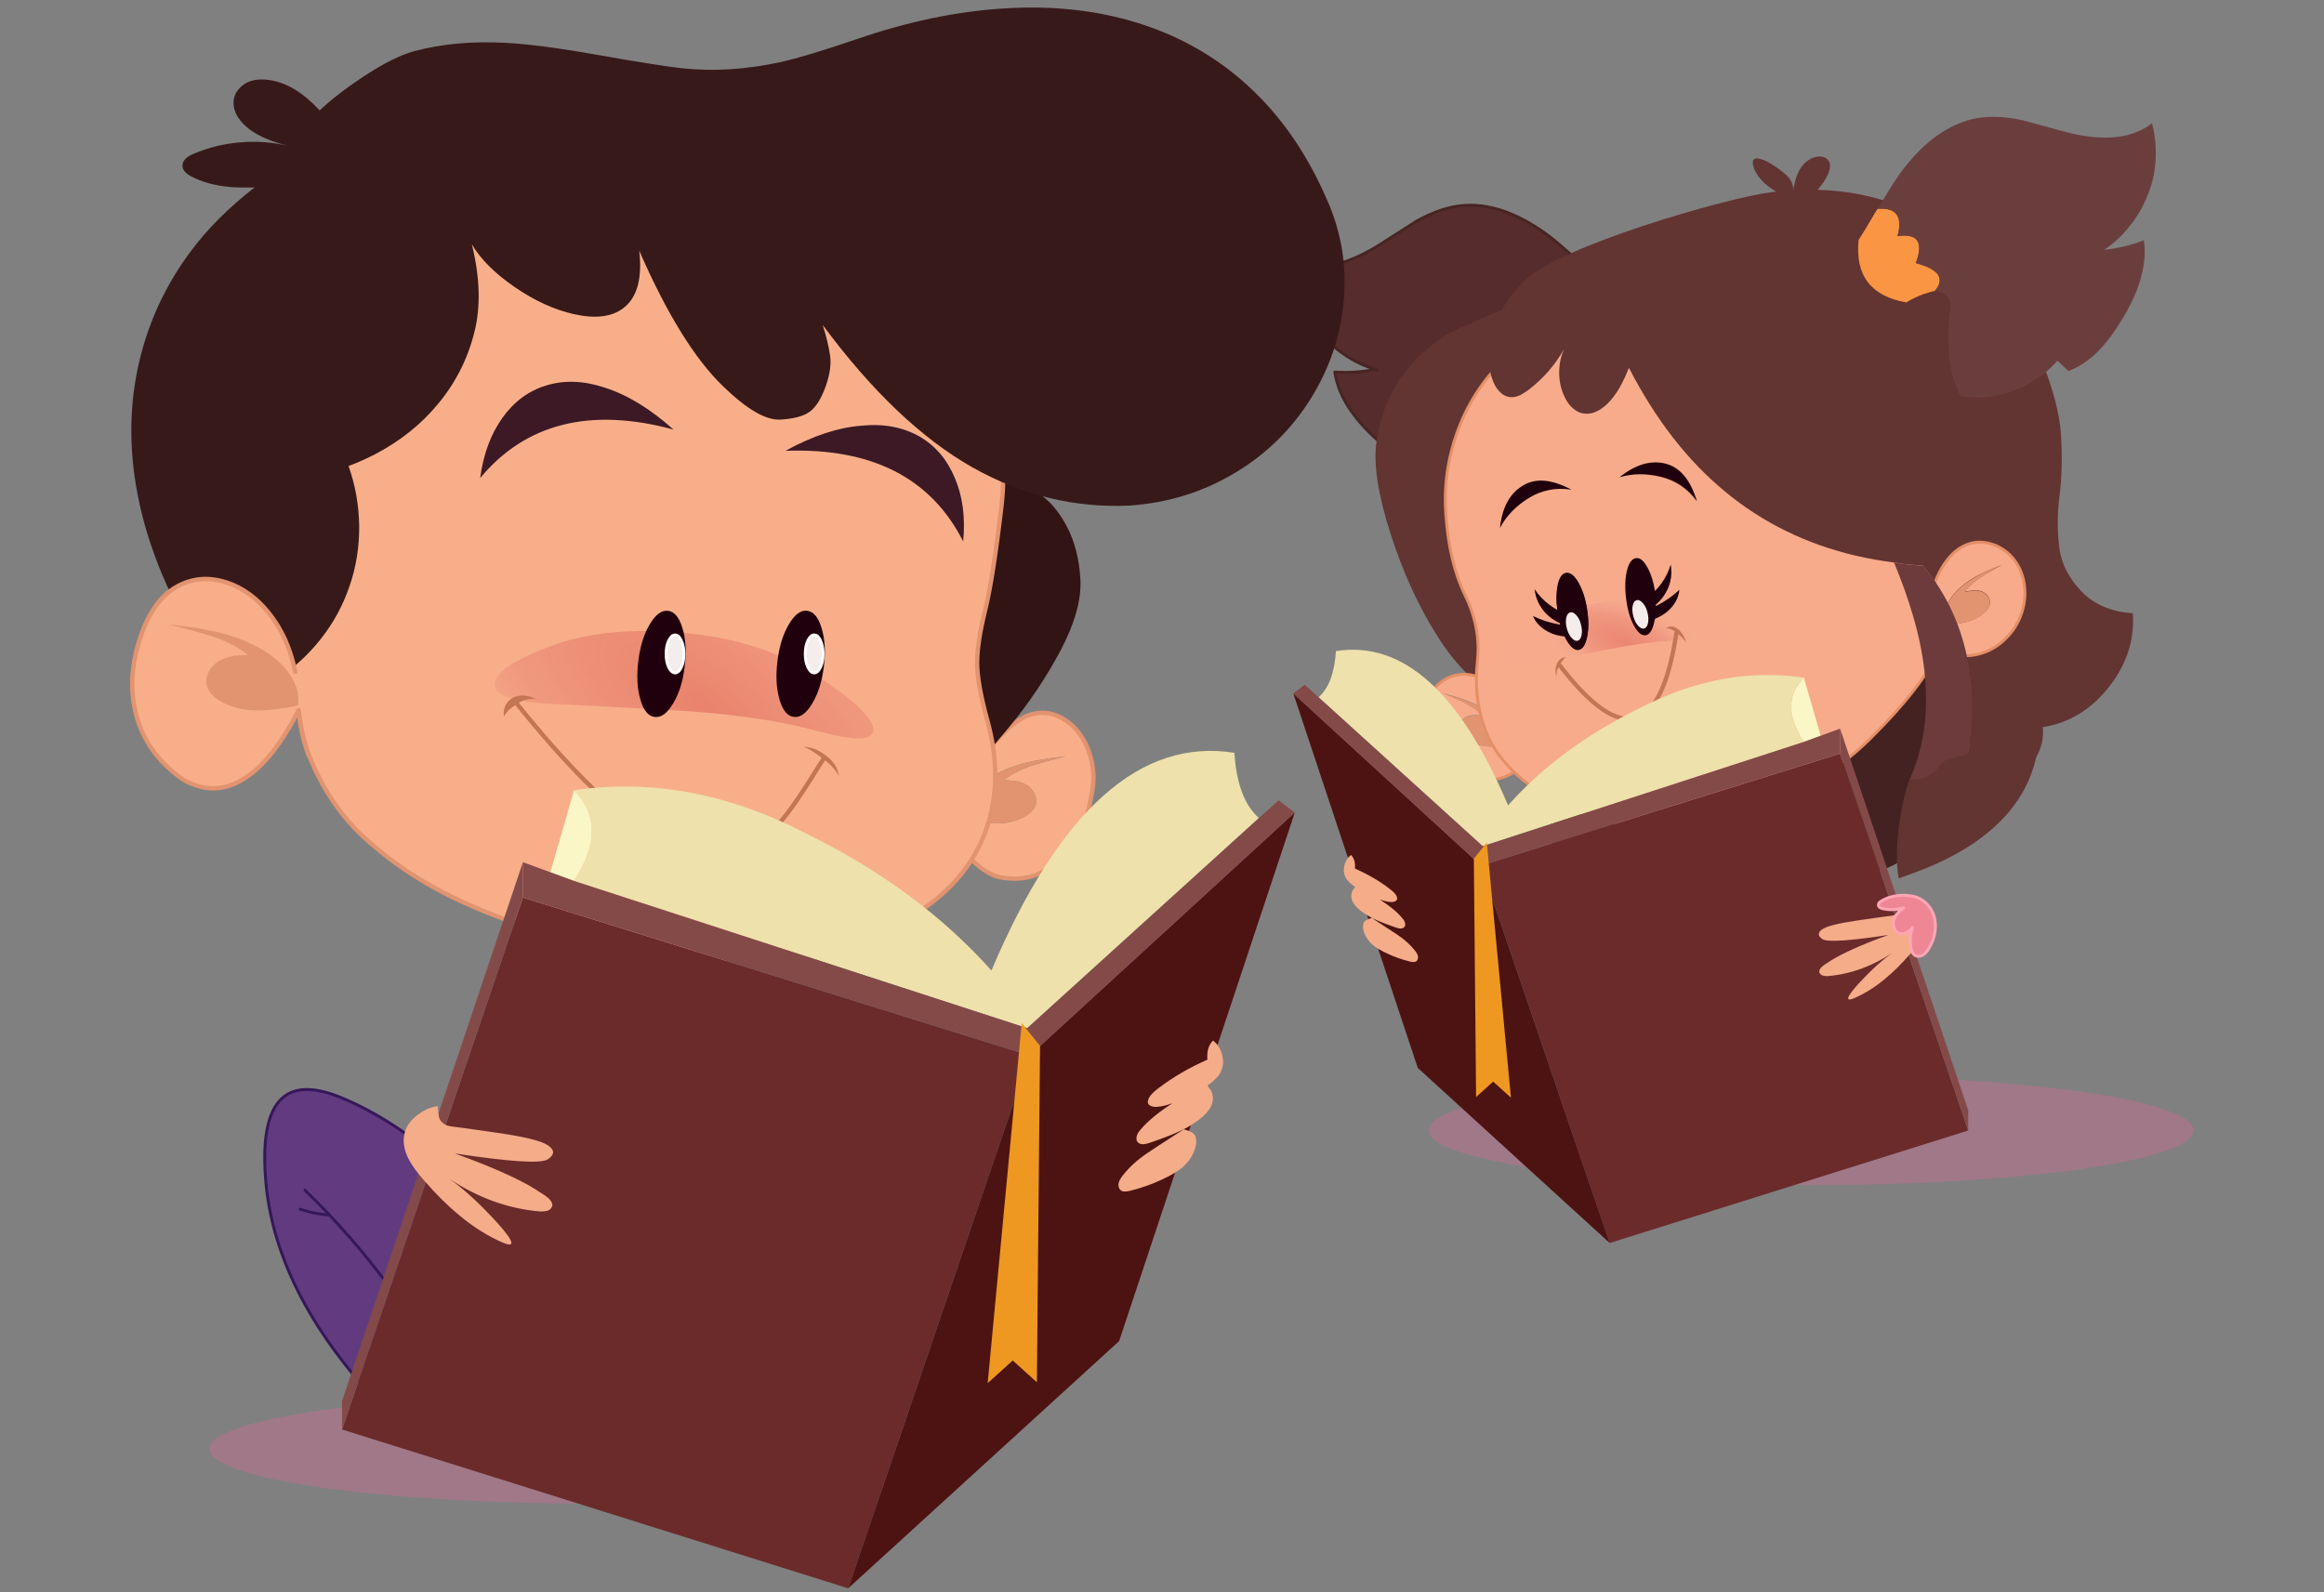 <svg width="197" height="135" viewBox="0 0 197 135" fill="none" xmlns="http://www.w3.org/2000/svg">
<rect x="0" y="0" width="197" height="135" fill="#808080" stroke="none"/>
<path opacity="0.4" d="M153.521 100.485C171.431 100.485 185.95 98.408 185.95 95.846C185.95 93.285 171.431 91.208 153.521 91.208C135.61 91.208 121.091 93.285 121.091 95.846C121.091 98.408 135.61 100.485 153.521 100.485Z" fill="#D16D95"/>
<path opacity="0.4" d="M50.183 127.491C68.093 127.491 82.612 125.415 82.612 122.853C82.612 120.291 68.093 118.215 50.183 118.215C32.273 118.215 17.754 120.291 17.754 122.853C17.754 125.415 32.273 127.491 50.183 127.491Z" fill="#D16D95"/>
<path d="M171.76 55.562C171.958 55.078 172.028 54.623 171.958 54.211C171.873 53.699 171.591 53.23 171.112 52.817C170.76 52.505 170.267 52.206 169.647 51.907C164.857 49.604 159.7 48.651 154.178 49.035C148.669 49.419 143.682 51.083 139.244 54.026C136.102 56.13 134.242 58.419 133.679 60.879C133.383 62.173 133.425 63.566 133.819 65.059C134.144 66.325 134.721 67.633 135.524 68.984C136.482 70.576 137.567 71.927 138.793 73.064C140.145 74.316 141.611 75.226 143.16 75.78C145.048 76.477 147.105 76.676 149.331 76.391C151.346 76.136 153.825 75.581 156.756 74.742C159.686 73.889 161.631 72.951 162.575 71.898C163.518 70.861 163.758 69.794 163.265 68.742L171.042 56.827C171.408 56.301 171.634 55.889 171.76 55.562Z" fill="#442222"/>
<path d="M133.04 25.042C132.111 23.578 132.435 22.682 133.984 22.327C132.829 21.289 131.97 20.535 131.378 20.08C130.138 19.142 128.898 18.445 127.687 17.99C126.236 17.464 124.869 17.293 123.573 17.492C122.502 17.649 121.333 18.075 120.079 18.772C120.037 18.8 118.966 19.483 116.867 20.819C114.049 22.54 111.64 23.023 109.625 22.27C109.667 23.308 109.865 24.303 110.231 25.284C110.583 26.279 111.076 27.175 111.71 27.985C112.358 28.796 113.105 29.493 113.95 30.061C114.781 30.63 115.655 31.057 116.571 31.313C116.613 31.313 116.669 31.327 116.712 31.341C116.669 31.327 116.627 31.313 116.571 31.313C115.43 31.554 114.288 31.625 113.133 31.54C113.302 32.663 113.767 33.772 114.514 34.839C115.12 35.72 115.951 36.616 116.993 37.54C117.881 38.337 118.74 38.948 119.558 39.374C120.544 39.915 121.53 40.213 122.488 40.256L123.15 39.161C124.432 39.957 125.855 40.398 127.419 40.498C128.983 40.583 130.462 40.299 131.829 39.659C132.111 38.649 132.096 37.455 131.801 36.047C131.505 34.64 131.11 33.474 130.645 32.535C130.18 31.597 130.42 30.886 131.35 30.431C130.209 29.706 130.49 28.796 132.209 27.701C131.068 26.194 131.336 25.312 133.04 25.042Z" fill="#562C2C"/>
<path d="M136.278 24.386C135.771 23.959 135.208 23.448 134.588 22.879C134.376 22.68 134.165 22.495 133.968 22.324C132.418 22.68 132.108 23.59 133.024 25.04C131.319 25.296 131.052 26.177 132.207 27.685C130.488 28.779 130.206 29.689 131.347 30.415C131.643 30.4 131.953 30.386 132.277 30.4C132.855 30.429 133.418 30.514 133.968 30.656C136.673 29.263 137.448 27.173 136.278 24.386Z" fill="#FA9543"/>
<path d="M131.347 30.419C131.642 30.404 131.952 30.39 132.276 30.404C132.854 30.433 133.418 30.518 133.967 30.66C136.672 29.267 137.447 27.177 136.278 24.39C135.77 23.963 135.207 23.452 134.587 22.883C134.376 22.684 134.164 22.499 133.967 22.328C132.417 22.684 132.107 23.594 133.023 25.044C131.318 25.3 131.051 26.182 132.206 27.689C130.487 28.784 130.205 29.694 131.347 30.419Z" stroke="#FA9543" stroke-width="0.246" stroke-miterlimit="3.474" stroke-linecap="round" stroke-linejoin="round"/>
<path d="M131.352 30.417C130.422 30.887 130.183 31.583 130.648 32.522C131.113 33.46 131.507 34.626 131.803 36.034C132.099 37.441 132.113 38.636 131.831 39.645C130.464 40.299 128.985 40.584 127.421 40.484C125.857 40.385 124.435 39.944 123.152 39.148L122.504 40.257C121.532 40.214 120.56 39.915 119.574 39.375C118.757 38.948 117.911 38.323 117.01 37.541C115.967 36.617 115.136 35.721 114.53 34.839C113.769 33.759 113.319 32.664 113.149 31.541C114.305 31.626 115.446 31.555 116.587 31.313C115.671 31.043 114.798 30.631 113.967 30.062C113.121 29.493 112.375 28.797 111.726 27.986C111.092 27.176 110.599 26.266 110.247 25.285C109.881 24.303 109.684 23.308 109.641 22.27C111.656 23.024 114.065 22.54 116.869 20.806C118.954 19.469 120.025 18.787 120.067 18.758C121.321 18.062 122.49 17.635 123.561 17.479C124.857 17.28 126.224 17.45 127.675 17.976C128.887 18.431 130.126 19.128 131.366 20.066C131.958 20.521 132.817 21.275 133.973 22.313M116.573 31.327C116.615 31.327 116.672 31.342 116.714 31.356" stroke="#472523" stroke-width="0.246" stroke-miterlimit="3.474" stroke-linecap="round" stroke-linejoin="round"/>
<path d="M154.014 29.708C153.521 28.357 152.873 27.148 152.056 26.082C151.183 24.93 150.196 24.02 149.069 23.324C147.942 22.627 146.928 22.172 146.054 21.93C145.026 21.646 143.772 21.561 142.307 21.66C140.982 21.589 138.883 22.001 135.981 22.897C133.543 23.651 131.43 24.433 129.641 25.257C129.162 25.485 127.725 26.096 125.358 27.106C123.85 27.745 122.85 28.229 122.385 28.542C120.835 29.566 119.596 30.76 118.68 32.111C117.637 33.646 116.961 35.438 116.679 37.485C116.412 39.376 116.82 41.964 117.877 45.263C118.933 48.561 120.272 51.476 121.906 54.035C123.526 56.595 125.597 58.557 128.091 59.936C130.585 61.315 131.627 62.31 131.191 62.922C130.754 63.533 131.064 67.927 132.121 76.102C133.177 84.278 134.671 84.719 136.615 77.41C138.559 70.102 140.531 66.164 142.518 65.595C144.589 64.998 146.477 63.832 148.168 62.111C149.717 60.533 150.971 58.642 151.929 56.453C152.746 54.59 153.38 52.414 153.845 49.955C154.155 48.32 154.451 46.059 154.747 43.172C155.029 40.286 155.156 38.011 155.113 36.334C155.085 33.845 154.705 31.627 154.014 29.708Z" fill="#623432"/>
<path d="M127.589 58.898C127.223 58.528 126.829 58.201 126.392 57.931C125.448 57.348 124.56 57.092 123.729 57.192C123.292 57.234 122.884 57.377 122.503 57.604C122.236 57.775 121.968 57.974 121.729 58.23C121.165 58.827 120.827 59.538 120.714 60.334C120.601 61.017 120.658 61.685 120.855 62.367C121.052 63.021 121.362 63.619 121.785 64.145C122.334 64.841 123.025 65.368 123.856 65.723C124.687 66.093 125.533 66.235 126.392 66.135C127.265 66.05 128.068 65.723 128.801 65.168C129.125 64.927 129.407 64.656 129.646 64.344C129.477 64.187 129.308 64.031 129.167 63.874C129.322 64.031 129.477 64.187 129.646 64.344L127.589 58.898ZM127.449 61.969C127.646 62.438 127.688 62.879 127.575 63.292C126.899 63.334 126.293 63.32 125.744 63.235C125.194 63.149 124.701 62.965 124.279 62.652C123.898 62.382 123.687 62.097 123.659 61.784C123.631 61.571 123.701 61.358 123.842 61.159C123.983 60.974 124.152 60.846 124.363 60.746C124.56 60.675 124.772 60.633 125.011 60.633C125.194 60.633 125.42 60.647 125.687 60.675C125.279 60.235 124.715 59.851 124.025 59.51C123.602 59.31 123.053 59.069 122.348 58.784C123.278 59.026 124.039 59.268 124.645 59.524C125.448 59.865 126.11 60.291 126.646 60.789C127.012 61.173 127.28 61.557 127.449 61.969Z" fill="#F7AB8B"/>
<path d="M127.574 63.29C127.687 62.864 127.645 62.423 127.448 61.968C127.279 61.556 126.997 61.172 126.631 60.816C126.095 60.319 125.433 59.892 124.63 59.551C124.024 59.295 123.263 59.039 122.333 58.812C123.038 59.096 123.601 59.338 124.01 59.537C124.7 59.878 125.264 60.262 125.673 60.703C125.405 60.674 125.179 60.66 124.996 60.66C124.757 60.66 124.531 60.703 124.348 60.774C124.137 60.859 123.968 61.001 123.827 61.186C123.672 61.385 123.616 61.598 123.644 61.812C123.672 62.124 123.883 62.409 124.264 62.679C124.7 62.977 125.179 63.177 125.729 63.262C126.292 63.319 126.912 63.333 127.574 63.29Z" fill="#E2936F"/>
<path d="M127.588 58.897C127.222 58.528 126.828 58.201 126.391 57.931C125.447 57.347 124.559 57.092 123.728 57.191C123.291 57.234 122.883 57.376 122.502 57.603C122.235 57.774 121.967 57.973 121.728 58.229C121.164 58.826 120.826 59.537 120.713 60.333C120.6 61.016 120.657 61.684 120.854 62.367C121.051 63.021 121.361 63.618 121.784 64.144C122.333 64.841 123.024 65.367 123.855 65.722C124.686 66.092 125.532 66.234 126.391 66.135C127.264 66.049 128.068 65.722 128.8 65.168C129.124 64.926 129.406 64.656 129.645 64.343M129.674 64.357C129.505 64.201 129.335 64.044 129.195 63.888" stroke="#E48F66" stroke-width="0.246" stroke-miterlimit="3.474" stroke-linecap="round" stroke-linejoin="round"/>
<path d="M168.22 45.973L168.248 45.817C167.882 42.092 166.67 38.594 164.628 35.324C162.585 32.054 159.978 29.452 156.808 27.518C153.652 25.584 150.215 24.376 146.509 23.921C142.79 23.437 139.493 23.736 136.591 24.816C133.689 25.883 131.125 27.347 128.884 29.196C126.644 31.044 125.01 33.163 123.967 35.537C122.84 38.125 122.361 40.798 122.559 43.556C122.742 46.315 123.291 48.618 124.193 50.467C125.095 52.315 125.447 54.178 125.235 56.083C125.024 57.974 125.193 59.794 125.771 61.514C126.348 63.235 127.447 64.77 129.082 66.121C130.462 67.258 132.083 68.183 133.97 68.908C135.619 69.533 137.211 69.903 138.775 70.031C138.916 70.045 139.071 70.045 139.226 70.059C147.2 69.946 153.652 67.457 158.569 62.595C161.542 59.652 163.472 57.149 164.374 55.073V55.059C164.473 54.846 164.543 54.633 164.628 54.419C164.557 54.633 164.473 54.846 164.374 55.059V55.073C164.712 55.244 165.092 55.372 165.487 55.471C166.375 55.67 167.234 55.628 168.065 55.358C168.896 55.087 169.615 54.604 170.235 53.922C170.855 53.253 171.263 52.486 171.489 51.632C171.672 50.978 171.714 50.296 171.63 49.628C171.545 48.917 171.32 48.291 170.953 47.722C170.517 47.04 169.925 46.542 169.178 46.215C168.868 46.101 168.544 46.016 168.22 45.973C167.783 45.917 167.347 45.959 166.938 46.101C166.135 46.357 165.416 46.94 164.811 47.85C164.515 48.277 164.289 48.746 164.106 49.23C164.289 48.746 164.529 48.277 164.811 47.85C165.431 46.926 166.135 46.343 166.938 46.101C167.361 45.959 167.783 45.917 168.22 45.973Z" fill="#F7AB8B"/>
<path d="M168.247 45.817C167.881 42.092 166.669 38.594 164.626 35.324C162.583 32.054 159.977 29.452 156.807 27.518C153.651 25.584 150.213 24.376 146.508 23.921C142.789 23.437 139.492 23.736 136.59 24.816C133.687 25.883 131.123 27.347 128.883 29.196C126.643 31.044 125.009 33.163 123.966 35.537C122.839 38.125 122.36 40.798 122.557 43.556C122.74 46.315 123.29 48.618 124.191 50.467C125.093 52.315 125.445 54.178 125.234 56.083C125.023 57.974 125.192 59.794 125.769 61.514C126.347 63.235 127.446 64.77 129.08 66.121C130.461 67.258 132.081 68.183 133.969 68.908C135.617 69.533 137.209 69.903 138.773 70.031C138.914 70.045 139.069 70.045 139.224 70.059C147.198 69.946 153.651 67.457 158.568 62.595C161.541 59.652 163.471 57.149 164.372 55.073M164.64 54.448C164.556 54.661 164.485 54.874 164.387 55.087C164.725 55.258 165.105 55.386 165.5 55.486C166.387 55.685 167.247 55.642 168.078 55.372C168.909 55.102 169.628 54.618 170.247 53.936C170.867 53.267 171.276 52.5 171.501 51.647C171.684 50.992 171.727 50.31 171.642 49.642C171.558 48.931 171.332 48.305 170.966 47.736C170.529 47.054 169.937 46.556 169.191 46.229C168.867 46.087 168.543 46.002 168.219 45.959C167.782 45.902 167.345 45.945 166.937 46.087C166.134 46.343 165.415 46.926 164.809 47.836C164.513 48.263 164.288 48.732 164.105 49.215" stroke="#E48F66" stroke-width="0.246" stroke-miterlimit="3.474" stroke-linecap="round" stroke-linejoin="round"/>
<g opacity="0.43">
<path d="M143.02 51.51C140.864 50.781 138.456 50.633 135.797 51.074C133.137 51.505 131 52.3 129.355 53.46C127.71 54.631 126.975 55.49 127.119 56.048C127.279 56.616 128.285 56.701 130.107 56.314C131.96 55.927 134.193 55.475 136.821 54.969C139.448 54.463 141.76 54.225 143.755 54.246C145.75 54.277 146.661 54.019 146.501 53.45C146.342 52.892 145.192 52.249 143.02 51.51Z" fill="url(#paint0_radial_26_16420)"/>
</g>
<path d="M174.708 36.913C174.596 34.994 173.962 32.662 172.792 29.904C171.553 26.975 169.904 24.373 167.875 22.112C165.847 19.851 163.283 18.202 160.211 17.164C158.281 16.51 156.238 16.155 154.069 16.098C154.435 15.685 154.731 15.259 154.942 14.79C155.182 14.264 155.196 13.851 154.956 13.567C154.787 13.368 154.548 13.268 154.223 13.268C153.899 13.283 153.59 13.382 153.294 13.581C153.026 13.766 152.786 14.008 152.603 14.306C152.448 14.562 152.322 14.861 152.209 15.216C152.152 15.43 152.082 15.728 151.997 16.112C151.983 16.14 151.983 16.155 151.983 16.183C151.983 16.155 151.997 16.14 151.997 16.112C152.026 15.728 151.885 15.373 151.589 15.017C151.406 14.804 151.082 14.534 150.617 14.207C150.293 13.979 150.039 13.837 149.884 13.752C149.602 13.595 149.335 13.496 149.095 13.453C148.926 13.411 148.785 13.425 148.673 13.51C148.574 13.595 148.56 13.766 148.602 14.008C148.785 14.747 149.307 15.401 150.166 15.998C150.279 16.069 150.405 16.155 150.56 16.254C150.391 16.268 150.222 16.297 150.053 16.311C146.362 16.78 132.189 20.861 129.244 23.776C126.243 26.719 126.314 29.378 126.257 30.046C126.201 30.785 126.271 31.482 126.483 32.108C126.624 32.52 126.807 32.876 127.06 33.146C127.342 33.459 127.666 33.643 128.033 33.672C128.286 33.7 128.554 33.643 128.836 33.515C129.047 33.416 129.286 33.259 129.568 33.06C130.808 32.108 131.822 30.956 132.583 29.591C132.344 30.117 132.203 30.7 132.175 31.311C132.132 32.122 132.273 32.89 132.597 33.586C132.766 33.97 132.978 34.283 133.231 34.525C133.527 34.809 133.837 34.994 134.189 35.051C134.852 35.179 135.542 34.909 136.232 34.255C136.937 33.586 137.542 32.563 138.078 31.183C138.655 32.307 139.261 33.359 139.881 34.34C144.784 42.117 151.673 46.568 160.535 47.691C161.352 47.833 162.17 47.919 162.987 47.947C164.762 50.08 165.988 52.54 166.65 55.341C167.326 58.127 167.368 60.971 166.819 63.872C166.678 63.928 166.509 63.985 166.326 64.028C165.931 64.128 165.635 64.199 165.438 64.256C165.1 64.355 164.875 64.455 164.762 64.54C164.649 64.611 164.508 64.767 164.339 65.009C164.156 65.237 163.86 65.493 163.452 65.749C163.029 66.004 162.691 66.118 162.409 66.09C162.24 66.076 162.057 66.061 161.86 66.047C160.704 69.531 160.648 73.199 160.958 74.479C161.972 74.009 170.947 71.706 172.595 64.227C173.074 63.36 173.257 62.507 173.159 61.654C175.371 61.312 177.244 60.175 178.766 58.255C180.274 56.336 180.95 54.246 180.795 51.999C178.991 51.886 177.554 51.274 176.47 50.179C175.385 49.056 174.751 47.833 174.568 46.483C174.384 45.132 174.384 43.681 174.568 42.117C174.779 40.568 174.821 38.819 174.708 36.913Z" fill="#623432"/>
<path d="M171.477 51.669C171.66 51.015 171.702 50.347 171.618 49.664C171.533 48.953 171.308 48.328 170.956 47.773C170.519 47.091 169.927 46.593 169.18 46.266C168.856 46.124 168.532 46.039 168.222 46.01C167.786 45.953 167.349 45.996 166.94 46.124C166.123 46.352 165.405 46.934 164.785 47.859C164.489 48.285 164.263 48.755 164.08 49.238L164.376 55.082C164.475 54.868 164.545 54.655 164.616 54.442C164.545 54.655 164.461 54.868 164.376 55.082V55.096C164.714 55.267 165.095 55.395 165.489 55.494C166.377 55.693 167.236 55.65 168.067 55.38C168.899 55.11 169.617 54.627 170.223 53.958C170.843 53.29 171.266 52.522 171.477 51.669ZM169.659 47.916C168.997 48.285 168.462 48.584 168.067 48.826C167.419 49.238 166.912 49.693 166.546 50.176C166.799 50.119 167.025 50.077 167.208 50.063C167.448 50.034 167.673 50.048 167.87 50.105C168.096 50.162 168.279 50.276 168.434 50.447C168.603 50.631 168.687 50.83 168.687 51.044C168.687 51.356 168.518 51.669 168.166 51.968C167.772 52.323 167.293 52.565 166.757 52.707C166.222 52.849 165.616 52.935 164.954 52.963C164.785 52.565 164.771 52.11 164.926 51.627C165.052 51.2 165.278 50.788 165.616 50.39C166.081 49.835 166.701 49.337 167.462 48.897C168.039 48.598 168.772 48.257 169.659 47.916Z" fill="#F7AB8B"/>
<path d="M168.065 48.838C168.46 48.596 168.995 48.283 169.657 47.928C168.77 48.269 168.037 48.596 167.459 48.923C166.699 49.364 166.079 49.862 165.614 50.416C165.276 50.814 165.05 51.227 164.923 51.653C164.768 52.137 164.782 52.592 164.952 52.99C165.628 52.961 166.22 52.862 166.755 52.734C167.29 52.592 167.769 52.35 168.164 51.994C168.516 51.682 168.685 51.383 168.685 51.07C168.685 50.857 168.601 50.658 168.431 50.473C168.276 50.303 168.093 50.189 167.868 50.132C167.671 50.075 167.445 50.061 167.206 50.089C167.023 50.103 166.797 50.146 166.544 50.203C166.91 49.691 167.417 49.25 168.065 48.838Z" fill="#E2936F"/>
<path d="M164.083 49.235C164.266 48.752 164.506 48.283 164.787 47.856C165.407 46.932 166.126 46.349 166.929 46.107C167.352 45.965 167.774 45.937 168.211 45.993C168.521 46.036 168.845 46.121 169.169 46.249C169.916 46.577 170.507 47.074 170.944 47.757C171.296 48.311 171.522 48.951 171.606 49.648C171.691 50.33 171.649 50.998 171.465 51.653C171.24 52.506 170.831 53.273 170.212 53.942C169.592 54.624 168.873 55.093 168.056 55.364C167.225 55.634 166.365 55.676 165.478 55.477C165.083 55.378 164.703 55.25 164.365 55.079M164.379 55.093C164.477 54.88 164.548 54.667 164.618 54.453" stroke="#E48F66" stroke-width="0.246" stroke-miterlimit="3.474" stroke-linecap="round" stroke-linejoin="round"/>
<path d="M163.007 47.955C162.19 47.926 161.373 47.841 160.556 47.699C161.218 49.306 161.739 50.77 162.134 52.121C162.627 53.77 162.951 55.334 163.12 56.813C163.317 58.491 163.317 60.097 163.12 61.633C162.923 63.24 162.5 64.718 161.88 66.069C162.077 66.083 162.261 66.098 162.43 66.112C162.711 66.14 163.05 66.026 163.472 65.771C163.881 65.5 164.177 65.259 164.36 65.031C164.529 64.79 164.67 64.633 164.783 64.562C164.895 64.477 165.121 64.391 165.459 64.292C165.656 64.235 165.952 64.15 166.346 64.064C166.53 64.022 166.684 63.965 166.825 63.908C167.389 61.007 167.333 58.164 166.67 55.377C166.022 52.547 164.797 50.088 163.007 47.955Z" fill="#6D3B3B"/>
<path d="M134.534 51.635C134.394 50.732 134.141 49.984 133.802 49.39C133.448 48.797 133.112 48.529 132.778 48.587C132.444 48.631 132.193 48.998 132.052 49.671C131.911 50.344 131.924 51.131 132.064 52.034C132.204 52.937 132.458 53.699 132.797 54.292C133.15 54.886 133.488 55.167 133.821 55.109C134.155 55.051 134.392 54.686 134.533 54.013C134.674 53.326 134.674 52.538 134.534 51.635Z" fill="#21000D"/>
<path d="M141.29 50.095C141.473 49.754 141.586 49.385 141.642 49.001C141.698 48.617 141.684 48.233 141.628 47.863C141.445 48.446 141.177 49.001 140.811 49.498C140.642 49.726 140.473 49.925 140.29 50.11C140.163 49.342 139.965 48.688 139.67 48.148C139.346 47.55 139.022 47.266 138.683 47.323C138.331 47.365 138.078 47.721 137.909 48.389C137.754 49.057 137.725 49.84 137.838 50.749C137.951 51.659 138.162 52.413 138.486 53.01C138.81 53.622 139.148 53.906 139.486 53.863C139.825 53.821 140.064 53.451 140.219 52.783C140.247 52.683 140.275 52.569 140.29 52.47C140.698 52.299 141.05 52.1 141.346 51.844C141.628 51.602 141.853 51.332 142.037 51.02C142.22 50.693 142.332 50.351 142.361 49.996C141.769 50.565 141.107 51.02 140.36 51.389C140.36 51.347 140.36 51.304 140.36 51.276C140.754 50.934 141.064 50.55 141.29 50.095Z" fill="#21000D"/>
<path d="M139.245 51.117C139.061 50.917 138.895 50.844 138.732 50.888C138.569 50.932 138.462 51.079 138.401 51.346C138.341 51.612 138.363 51.915 138.451 52.245C138.538 52.575 138.669 52.848 138.853 53.049C139.038 53.249 139.207 53.336 139.37 53.292C139.533 53.247 139.65 53.083 139.697 52.82C139.758 52.554 139.736 52.251 139.648 51.921C139.574 51.588 139.43 51.318 139.245 51.117Z" fill="#F5ECEC"/>
<path d="M137.28 40.469C138.365 40.142 139.534 40.128 140.774 40.427C142.014 40.725 143.043 41.408 143.846 42.503C143.296 40.669 142.394 39.602 141.155 39.304C139.915 39.005 138.619 39.389 137.28 40.469Z" fill="#21000D"/>
<path d="M127.145 44.772C127.666 43.763 128.483 42.924 129.568 42.242C130.667 41.559 131.878 41.317 133.203 41.516C131.526 40.621 130.145 40.507 129.061 41.189C127.962 41.858 127.328 43.052 127.145 44.772Z" fill="#21000D"/>
<path d="M142.28 53.382C142.594 53.656 142.815 54.028 142.943 54.484C142.767 54.203 142.493 53.935 142.119 53.652L142.109 53.65C142.088 53.619 142.046 53.584 142.005 53.564C141.735 53.353 141.463 53.268 141.197 53.282C141.546 53.028 141.914 53.072 142.28 53.382ZM132.054 56.128C132.233 55.847 132.463 55.729 132.751 55.746C132.569 55.844 132.386 56.068 132.201 56.418C132.02 56.684 131.933 57.008 131.927 57.386C131.806 56.875 131.848 56.461 132.054 56.128Z" fill="#C47554"/>
<path d="M142.104 53.69C140.774 62.357 137.494 63.274 132.245 56.451" stroke="#C47554" stroke-width="0.36" stroke-linecap="round" stroke-linejoin="round"/>
<path d="M158.728 18.408C158.298 19.142 157.914 19.786 157.55 20.341C157.24 23.351 158.595 25.117 161.586 25.643C162.078 25.345 162.59 25.102 163.123 24.915C163.423 24.81 163.713 24.735 164.016 24.658C164.895 23.616 164.356 22.832 162.399 22.306C163.07 20.529 162.548 19.772 160.845 20.018C161.301 18.351 160.75 17.583 159.161 17.702C159.015 17.918 158.871 18.163 158.728 18.408Z" fill="#FA9543"/>
<path d="M182.726 13.511C182.783 12.474 182.686 11.455 182.421 10.455C180.708 11.775 178.269 12.018 175.088 11.184C172.693 10.534 171.479 10.197 171.422 10.189C170.014 9.888 168.774 9.825 167.716 10C166.42 10.201 165.164 10.77 163.932 11.693C162.898 12.481 161.92 13.519 161.009 14.779C160.579 15.385 159.963 16.368 159.173 17.701C160.762 17.581 161.313 18.35 160.857 20.017C162.56 19.77 163.081 20.528 162.411 22.305C164.367 22.831 164.906 23.615 164.028 24.657C165.053 24.829 165.473 25.426 165.302 26.461C165.131 27.495 165.096 28.729 165.224 30.16C165.351 31.59 165.689 32.74 166.253 33.621C167.751 33.841 169.236 33.676 170.706 33.127C172.177 32.577 173.402 31.726 174.398 30.585L175.329 31.454C176.242 31.124 177.088 30.558 177.879 29.755C178.53 29.096 179.163 28.268 179.787 27.24C180.523 26.057 181.041 24.955 181.368 23.932C181.769 22.671 181.895 21.485 181.731 20.373C180.657 20.792 179.539 21.06 178.375 21.175C179.181 20.642 179.89 19.991 180.511 19.192C181.161 18.39 181.674 17.504 182.051 16.547C182.467 15.556 182.671 14.561 182.726 13.511Z" fill="#6B3E3E"/>
<path d="M166.842 95.855L136.449 105.394L125.549 73.391L155.982 63.902L166.842 95.855Z" fill="#6B2B2B"/>
<path d="M154.335 62.382L152.908 62.905C151.48 60.719 151.48 58.896 152.908 57.456L154.335 62.382Z" fill="#FAF6C6"/>
<path d="M155.982 63.902V61.777L166.842 94.142V95.844L155.982 63.902Z" fill="#844A49"/>
<path d="M109.63 58.795L125.54 73.391L136.45 105.394L120.18 90.546L109.63 58.795Z" fill="#4D1312"/>
<path d="M111.775 59.127L111.864 59.036C112.673 58.26 113.132 56.981 113.242 55.208C118.891 54.301 123.762 58.663 127.835 68.283C130.729 65.04 134.392 62.32 138.804 60.134C143.505 57.666 148.206 56.769 152.908 57.454C151.48 58.895 151.48 60.718 152.908 62.904L125.689 71.748L111.775 59.127Z" fill="#EEE1AC"/>
<path d="M110.6 58.059L111.777 59.127L125.681 71.749L152.911 62.904L154.338 62.38L155.985 61.776V63.902L125.552 73.391L109.631 58.794L110.6 58.059Z" fill="#844A48"/>
<path d="M124.935 72.811L126.033 71.441L128.079 93.069L126.572 91.709L125.125 93.018L124.935 72.811Z" fill="#EE9821"/>
<path d="M154.485 79.628C154.086 79.356 154.066 79.084 154.445 78.812C154.824 78.53 155.842 78.278 157.519 78.036C159.196 77.794 160.114 77.663 160.274 77.653C160.444 77.633 160.604 77.583 160.753 77.482C160.923 77.361 161.023 77.19 161.043 76.968C161.073 76.807 161.083 76.636 161.093 76.434C161.532 76.485 161.961 76.686 162.4 77.039C162.849 77.401 163.099 77.855 163.129 78.379C163.159 78.802 163.039 79.245 162.789 79.698C162.61 80.031 162.33 80.413 161.961 80.836C161.232 81.683 160.514 82.398 159.815 82.972C158.987 83.667 158.148 84.201 157.29 84.584C156.391 84.997 156.461 84.614 157.499 83.455C158.547 82.317 159.516 81.421 160.414 80.786C159.595 81.34 158.727 81.783 157.809 82.126C156.87 82.468 155.922 82.68 154.954 82.76C154.685 82.77 154.485 82.73 154.375 82.65C154.265 82.559 154.205 82.458 154.215 82.357C154.225 82.247 154.285 82.126 154.405 82.005C154.525 81.884 154.824 81.683 155.293 81.39C155.763 81.098 156.381 80.786 157.14 80.444C157.899 80.101 158.877 79.708 160.074 79.275C156.751 79.779 154.894 79.9 154.485 79.628Z" fill="#F5AC89"/>
<path d="M116.692 78.102C116.702 78.102 116.702 78.102 116.692 78.102C117.55 78.656 118.149 79.049 118.479 79.27C119.097 79.693 119.597 80.147 119.966 80.63C120.096 80.791 120.165 80.942 120.195 81.063C120.215 81.144 120.205 81.235 120.185 81.315C120.155 81.406 120.116 81.466 120.056 81.507C119.976 81.557 119.896 81.577 119.796 81.567C119.726 81.567 119.636 81.557 119.517 81.527C118.858 81.365 118.219 81.144 117.6 80.852C117.031 80.59 116.592 80.328 116.293 80.056C115.873 79.653 115.624 79.21 115.544 78.726C115.524 78.555 115.534 78.394 115.594 78.253C115.654 78.082 115.883 77.941 116.293 77.83C116.412 77.921 116.562 78.011 116.692 78.102ZM114.097 74.465C113.917 74.143 113.867 73.8 113.957 73.418C114.037 73.015 114.227 72.713 114.516 72.491C114.786 72.753 114.895 73.136 114.855 73.639C115.933 74.123 116.912 74.687 117.77 75.342C118.079 75.573 118.279 75.775 118.369 75.946C118.429 76.087 118.449 76.198 118.419 76.278C118.369 76.389 118.249 76.45 118.059 76.48C117.78 76.5 117.411 76.43 116.961 76.268C117.82 76.823 118.449 77.336 118.848 77.83C118.968 77.951 119.048 78.082 119.087 78.203C119.137 78.364 119.127 78.495 119.048 78.595C118.918 78.757 118.668 78.767 118.299 78.636C117.59 78.394 117.071 78.192 116.732 78.041H116.722V78.031C116.562 77.961 116.412 77.89 116.273 77.82C116.253 77.81 116.223 77.79 116.203 77.779C115.864 77.598 115.574 77.407 115.315 77.205C114.965 76.923 114.736 76.651 114.626 76.369C114.556 76.188 114.526 76.007 114.556 75.825C114.586 75.624 114.656 75.463 114.776 75.342L114.865 75.201V75.191C114.496 74.949 114.247 74.707 114.097 74.465Z" fill="#F5AC89"/>
<path d="M163.195 76.474C162.9 76.232 162.604 76.076 162.28 76.004C162.153 75.976 162.026 75.962 161.899 75.962C161.603 75.891 161.237 75.891 160.814 75.948C160.392 76.004 160.04 76.104 159.786 76.232C159.532 76.346 159.363 76.459 159.293 76.545C159.222 76.644 159.208 76.744 159.251 76.829C159.293 76.914 159.391 76.986 159.546 77.028C160.18 77.184 160.786 77.156 161.378 76.957C160.913 77.312 160.631 77.668 160.533 78.023C160.476 78.251 160.49 78.478 160.575 78.706C160.674 78.948 160.829 79.09 161.04 79.147C161.237 79.204 161.434 79.175 161.646 79.061C161.843 78.962 161.998 78.82 162.125 78.621C161.927 79.189 161.885 79.772 161.998 80.398C162.04 80.668 162.139 80.867 162.28 80.967C162.378 81.038 162.491 81.08 162.618 81.08C162.745 81.08 162.871 81.052 162.97 80.981C163.167 80.881 163.336 80.711 163.477 80.455C163.745 80.028 163.928 79.587 164.013 79.104C164.097 78.606 164.083 78.123 163.942 77.668C163.844 77.199 163.576 76.801 163.195 76.474Z" fill="#EF8695"/>
<path d="M161.884 75.964C161.589 75.893 161.222 75.893 160.8 75.95C160.377 76.007 160.039 76.106 159.785 76.234C159.532 76.348 159.363 76.462 159.292 76.547C159.222 76.647 159.208 76.746 159.25 76.832C159.292 76.917 159.391 76.988 159.546 77.031C160.18 77.187 160.786 77.159 161.377 76.96C160.912 77.315 160.631 77.67 160.532 78.026C160.476 78.253 160.49 78.481 160.574 78.708C160.673 78.95 160.828 79.092 161.039 79.149C161.236 79.206 161.434 79.177 161.645 79.064C161.842 78.964 161.997 78.822 162.124 78.623C161.927 79.192 161.884 79.775 161.997 80.4C162.039 80.671 162.138 80.87 162.279 80.969C162.378 81.04 162.49 81.083 162.617 81.083C162.744 81.083 162.871 81.054 162.969 80.983C163.167 80.884 163.336 80.713 163.476 80.457C163.744 80.031 163.927 79.59 164.012 79.106C164.096 78.609 164.082 78.125 163.941 77.67C163.801 77.201 163.533 76.803 163.152 76.476C162.857 76.234 162.561 76.078 162.237 76.007C162.152 75.978 162.025 75.964 161.884 75.964Z" stroke="#FEA6B6" stroke-width="0.246" stroke-miterlimit="3.474" stroke-linecap="round" stroke-linejoin="round"/>
<path d="M132.734 48.577C132.396 48.634 132.156 49.003 132.029 49.657C131.917 50.255 131.902 50.951 132.015 51.719C131.79 51.591 131.564 51.449 131.339 51.278C130.846 50.909 130.423 50.468 130.085 49.956C130.127 50.34 130.226 50.709 130.381 51.051C130.55 51.406 130.775 51.719 131.029 52.003C131.381 52.359 131.79 52.643 132.241 52.842C132.255 52.885 132.255 52.928 132.269 52.97C131.452 52.828 130.677 52.586 129.944 52.231C130.085 52.558 130.282 52.856 130.564 53.098C130.818 53.34 131.128 53.525 131.466 53.681C131.818 53.838 132.212 53.923 132.649 53.966C132.691 54.065 132.748 54.165 132.804 54.25C133.156 54.847 133.494 55.117 133.833 55.075C134.171 55.018 134.396 54.634 134.537 53.966C134.678 53.297 134.664 52.501 134.509 51.605C134.354 50.695 134.1 49.956 133.762 49.359C133.424 48.79 133.086 48.52 132.734 48.577Z" fill="#21000D"/>
<path d="M133.612 52.153C133.427 51.953 133.262 51.88 133.099 51.924C132.935 51.968 132.828 52.115 132.768 52.382C132.707 52.648 132.729 52.951 132.817 53.281C132.904 53.61 133.035 53.884 133.22 54.084C133.404 54.285 133.573 54.372 133.737 54.328C133.9 54.283 134.017 54.119 134.064 53.856C134.124 53.59 134.102 53.287 134.015 52.957C133.941 52.624 133.796 52.354 133.612 52.153Z" fill="#F5ECEC"/>
<path d="M18.736 55.339C19.807 55.666 20.695 56.107 21.399 56.661C21.004 56.676 20.68 56.69 20.413 56.732C20.061 56.789 19.75 56.903 19.497 57.045C19.201 57.216 18.976 57.458 18.821 57.756C18.652 58.069 18.595 58.382 18.68 58.695C18.807 59.135 19.159 59.519 19.765 59.818C20.469 60.173 21.23 60.344 22.047 60.33C22.864 60.33 23.752 60.216 24.71 60.003C24.794 59.363 24.639 58.737 24.259 58.097C23.921 57.543 23.442 57.045 22.822 56.619C21.934 56.007 20.878 55.538 19.638 55.211C18.708 54.969 17.539 54.77 16.144 54.642C17.201 54.898 18.074 55.126 18.736 55.339Z" fill="#E2936F"/>
<path d="M92.465 67.701C92.803 66.364 92.761 65.056 92.324 63.805C91.915 62.611 91.253 61.715 90.352 61.103C89.408 60.464 88.421 60.293 87.379 60.606C86.195 60.933 84.758 62.227 83.025 64.501L80.771 70.971C82.222 73.047 83.589 74.184 84.857 74.412C86.125 74.639 87.28 74.497 88.309 73.971C89.337 73.445 90.211 72.677 90.929 71.682C91.704 70.615 92.211 69.293 92.465 67.701ZM90.352 64.132C89.281 64.388 88.407 64.629 87.745 64.829C86.674 65.156 85.787 65.596 85.082 66.151C85.477 66.165 85.801 66.179 86.069 66.222C86.421 66.279 86.731 66.393 86.984 66.535C87.28 66.705 87.506 66.947 87.661 67.246C87.83 67.558 87.886 67.871 87.802 68.184C87.675 68.625 87.323 69.009 86.717 69.307C86.012 69.663 85.251 69.833 84.434 69.819C83.617 69.819 82.73 69.705 81.772 69.492C81.687 68.852 81.828 68.227 82.222 67.587C82.561 67.032 83.04 66.535 83.659 66.108C84.547 65.497 85.604 65.028 86.844 64.701C87.802 64.459 88.957 64.274 90.352 64.132Z" fill="#F8AF89"/>
<path d="M87.743 64.828C88.406 64.629 89.279 64.388 90.35 64.132C88.955 64.274 87.786 64.459 86.856 64.7C85.616 65.027 84.559 65.497 83.672 66.108C83.052 66.534 82.573 67.032 82.235 67.587C81.84 68.227 81.685 68.852 81.784 69.492C82.756 69.705 83.644 69.819 84.447 69.819C85.264 69.833 86.025 69.648 86.729 69.307C87.335 69.008 87.701 68.625 87.814 68.184C87.884 67.871 87.842 67.558 87.673 67.245C87.518 66.947 87.293 66.705 86.997 66.534C86.743 66.392 86.433 66.279 86.081 66.222C85.813 66.179 85.489 66.151 85.095 66.151C85.785 65.61 86.673 65.155 87.743 64.828Z" fill="#E2936F"/>
<path d="M83.024 64.501C84.757 62.226 86.194 60.932 87.363 60.591C88.406 60.278 89.406 60.449 90.35 61.088C91.252 61.7 91.914 62.61 92.323 63.79C92.759 65.041 92.802 66.349 92.463 67.686C92.21 69.278 91.703 70.615 90.942 71.667C90.223 72.676 89.35 73.43 88.321 73.956C87.293 74.482 86.138 74.624 84.87 74.397C83.602 74.169 82.221 73.032 80.77 70.97L83.024 64.501Z" stroke="#E2936F" stroke-width="0.369" stroke-miterlimit="3.474" stroke-linecap="round" stroke-linejoin="round"/>
<path d="M91.41 49.119C91.311 47.427 90.931 45.948 90.268 44.697C89.606 43.446 88.789 42.508 87.831 41.896C85.746 40.645 83.816 39.863 82.026 39.564C79.772 39.18 77.856 39.493 76.264 40.46C74.757 41.413 73.658 42.92 72.939 44.982C72.376 46.617 72.08 48.579 72.024 50.882C71.981 52.702 72.052 54.366 72.207 55.873C72.39 57.636 72.714 59.257 73.179 60.736C73.7 62.399 74.404 63.892 75.292 65.243C76.236 66.693 77.363 68.058 78.673 69.338C81.421 66.224 83.647 63.622 85.352 61.56C87.07 59.499 88.521 57.323 89.733 55.048C90.959 52.802 91.508 50.811 91.41 49.119Z" fill="#311413"/>
<path d="M87.819 41.896C88.776 42.507 89.594 43.446 90.256 44.697C90.918 45.948 91.298 47.427 91.397 49.119C91.496 50.811 90.932 52.801 89.734 55.076C88.523 57.351 87.072 59.526 85.353 61.588C83.634 63.65 81.408 66.252 78.675 69.366C77.365 68.086 76.237 66.721 75.294 65.271C74.406 63.92 73.702 62.413 73.18 60.764C72.715 59.285 72.391 57.664 72.208 55.901C72.053 54.394 71.983 52.73 72.025 50.91C72.081 48.607 72.391 46.645 72.941 45.01C73.645 42.948 74.758 41.441 76.266 40.502C77.858 39.521 79.774 39.223 82.028 39.606C83.817 39.862 85.747 40.645 87.819 41.896Z" stroke="#311413" stroke-width="0.369" stroke-miterlimit="3.474" stroke-linecap="round" stroke-linejoin="round"/>
<path d="M85.814 25.583C85.279 24.119 84.349 22.74 83.025 21.474C81.94 20.422 80.559 19.427 78.911 18.488C74.388 15.901 69.162 14.18 63.244 13.327C58.215 12.573 52.635 12.474 46.507 12.986C44.365 13.171 42.52 13.398 40.984 13.682C39.012 14.038 37.236 14.536 35.645 15.147C32.996 16.171 30.53 17.678 28.248 19.654C26.05 21.559 24.176 23.778 22.612 26.308C20.457 29.764 19.048 37.385 18.372 49.172C18.583 49.2 18.78 49.257 18.992 49.314C19.09 49.342 19.189 49.371 19.273 49.399C20.555 49.84 21.697 50.665 22.697 51.887C23.838 53.281 24.613 54.973 24.993 56.949C24.599 54.973 23.838 53.281 22.697 51.887C21.697 50.665 20.555 49.84 19.273 49.399C19.175 49.371 19.09 49.342 18.992 49.314C18.78 49.257 18.569 49.2 18.372 49.172C17.188 48.958 16.061 49.143 15.019 49.712C13.68 50.451 12.652 51.845 11.947 53.892C11.074 56.409 10.975 58.769 11.651 60.959C12.3 63.049 13.61 64.769 15.582 66.106C17.343 67.101 19.062 67.044 20.753 65.949C22.331 64.926 23.838 63.006 25.289 60.205C25.416 61.513 25.698 62.779 26.135 64.001C27.417 67.215 29.262 69.788 31.643 71.722C34.982 74.623 39.364 76.926 44.802 78.647C49.705 80.196 54.791 81.078 60.074 81.291C65.189 81.504 69.246 81.078 72.275 80.011C78.7 77.751 82.546 74.239 83.842 69.461C84.532 66.874 84.49 64.144 83.701 61.243C83.095 59.053 82.799 57.376 82.799 56.224C82.799 55.058 83.025 53.579 83.476 51.76C83.927 49.94 84.391 46.968 84.87 42.859C85.335 38.764 84.603 35.849 82.673 34.1C84.166 33.531 85.209 32.38 85.8 30.631C86.42 28.91 86.42 27.233 85.814 25.583Z" fill="#F8AF89"/>
<path d="M18.373 49.185C19.05 37.384 20.473 29.763 22.614 26.308C24.178 23.777 26.052 21.559 28.25 19.653C30.532 17.677 32.998 16.17 35.646 15.146C37.238 14.535 39.014 14.037 40.986 13.682C42.522 13.397 44.367 13.17 46.509 12.985C52.637 12.473 58.202 12.587 63.232 13.312C69.149 14.165 74.376 15.886 78.899 18.473C80.561 19.426 81.928 20.421 83.013 21.459C84.337 22.739 85.267 24.104 85.802 25.568C86.394 27.218 86.408 28.91 85.83 30.616C85.239 32.365 84.196 33.516 82.703 34.085C84.633 35.834 85.365 38.749 84.9 42.844C84.421 46.953 83.957 49.925 83.506 51.744C83.055 53.564 82.829 55.057 82.829 56.209C82.829 57.361 83.125 59.038 83.731 61.228C84.52 64.129 84.576 66.873 83.872 69.446C82.576 74.224 78.73 77.75 72.305 79.996C69.276 81.063 65.204 81.489 60.104 81.276C54.821 81.063 49.721 80.181 44.832 78.632C39.394 76.911 34.998 74.608 31.673 71.707C29.292 69.773 27.447 67.2 26.165 63.986C25.728 62.764 25.446 61.498 25.319 60.19C23.868 63.005 22.361 64.911 20.783 65.934C19.092 67.029 17.373 67.072 15.612 66.091C13.64 64.754 12.329 63.034 11.681 60.944C11.005 58.754 11.104 56.394 11.977 53.877C12.682 51.83 13.71 50.436 15.049 49.697C16.077 49.142 17.19 48.958 18.373 49.185ZM18.373 49.185C18.585 49.214 18.782 49.27 18.994 49.327C19.092 49.356 19.191 49.384 19.275 49.413C20.557 49.853 21.698 50.678 22.699 51.901C23.84 53.294 24.615 54.986 24.995 56.963M82.703 34.099C82.689 34.128 82.66 34.156 82.632 34.17" stroke="#E2936F" stroke-width="0.369" stroke-miterlimit="3.474" stroke-linecap="round" stroke-linejoin="round"/>
<path d="M112.486 16.937C110.81 13.055 108.584 9.827 105.794 7.282C103.131 4.837 100.018 3.059 96.453 1.95C93.001 0.87 89.226 0.457 85.14 0.713C81.111 0.955 76.912 1.837 72.545 3.344C69.713 4.311 67.585 4.95 66.177 5.263C63.302 5.889 60.513 6.074 57.836 5.789C56.512 5.647 54.004 5.249 50.313 4.595C47.171 4.041 44.663 3.728 42.789 3.628C40.014 3.486 37.478 3.713 35.167 4.325C33.97 4.638 32.519 5.363 30.8 6.5C29.349 7.453 28.123 8.406 27.095 9.358C25.728 7.879 24.333 7.026 22.924 6.799C21.713 6.6 20.797 6.87 20.205 7.595C19.937 7.922 19.797 8.292 19.797 8.718C19.797 9.159 19.937 9.6 20.233 10.027C20.938 11.05 22.304 11.832 24.319 12.344C23.079 12.06 21.797 11.96 20.501 12.06C19.078 12.159 17.726 12.486 16.443 13.027C16.148 13.14 15.922 13.283 15.753 13.439C15.542 13.638 15.443 13.865 15.471 14.107C15.499 14.434 15.753 14.719 16.218 14.96C17.134 15.444 18.233 15.742 19.529 15.856C20.05 15.899 20.726 15.913 21.572 15.899C19.346 17.633 17.514 19.468 16.077 21.43C14.288 23.861 12.963 26.52 12.132 29.406C11.118 32.904 10.878 36.558 11.4 40.34C12.02 44.791 13.668 49.326 16.373 53.947C18.867 57.601 21.177 58.852 23.305 57.672C24.77 56.762 26.052 55.611 27.151 54.231C28.25 52.852 29.067 51.345 29.63 49.696C30.194 48.061 30.462 46.355 30.448 44.577C30.419 42.828 30.123 41.136 29.546 39.516C30.335 39.217 31.096 38.876 31.842 38.492C33.942 37.383 35.703 35.975 37.126 34.255C38.619 32.463 39.648 30.43 40.211 28.169C40.761 26.008 40.69 23.534 40 20.719C40.746 21.984 41.958 23.193 43.635 24.344C45.311 25.496 46.988 26.264 48.636 26.634C50.468 27.046 51.877 26.875 52.863 26.108C54.018 25.212 54.455 23.591 54.187 21.259C56.526 26.605 58.893 30.444 61.316 32.776C63.331 34.724 64.937 35.648 66.148 35.577C67.36 35.506 68.205 35.264 68.713 34.852C69.22 34.44 69.642 33.743 69.995 32.748C70.347 31.752 70.474 30.871 70.361 30.117C70.248 29.349 70.037 28.496 69.741 27.558C73.897 33.174 78.138 37.198 82.435 39.629C86.619 41.989 91.043 43.07 95.707 42.871C99.046 42.644 102.075 41.691 104.822 40.013C107.414 38.435 109.513 36.359 111.12 33.785C112.697 31.24 113.627 28.525 113.895 25.61C114.191 22.596 113.712 19.695 112.486 16.937Z" fill="#381919"/>
<g opacity="0.49">
<path d="M69.285 57.323C66.144 55.274 62.356 54.045 57.915 53.655C53.478 53.248 49.699 53.63 46.6 54.81C43.473 56 41.933 57.067 41.927 58.016C41.942 58.989 43.515 59.539 46.619 59.677C49.722 59.816 53.485 60.014 57.932 60.277C62.346 60.569 66.148 61.125 69.303 61.989C72.481 62.86 74.047 62.823 74.032 61.85C74.014 60.895 72.446 59.396 69.285 57.323Z" fill="url(#paint1_radial_26_16420)"/>
</g>
<path d="M25.303 60.233L25.022 56.963C24.627 54.986 23.866 53.294 22.725 51.901C21.725 50.678 20.57 49.854 19.288 49.413C19.189 49.384 19.104 49.356 19.006 49.328C17.583 48.915 16.258 49.043 15.019 49.726C13.68 50.465 12.652 51.858 11.947 53.906C11.074 56.422 10.975 58.783 11.651 60.987C12.3 63.077 13.61 64.797 15.582 66.134C17.343 67.129 19.062 67.072 20.753 65.977C22.345 64.968 23.852 63.048 25.303 60.233Z" fill="#F8AF89"/>
<path d="M25.024 56.962C24.63 54.986 23.869 53.294 22.728 51.9C21.727 50.678 20.572 49.853 19.29 49.412C19.192 49.384 19.107 49.355 19.008 49.327C17.585 48.914 16.261 49.042 15.021 49.725C13.683 50.464 12.654 51.858 11.95 53.905C11.076 56.422 10.978 58.782 11.654 60.986C12.302 63.076 13.612 64.796 15.585 66.133C17.346 67.128 19.065 67.071 20.755 65.977C22.347 64.967 23.855 63.048 25.306 60.232C25.433 61.54 25.715 62.806 26.151 64.029" stroke="#E2936F" stroke-width="0.369" stroke-miterlimit="3.474" stroke-linecap="round" stroke-linejoin="round"/>
<path d="M17.624 53.84C16.775 53.585 15.655 53.275 14.283 52.947C16.071 53.129 17.57 53.366 18.762 53.676C20.351 54.095 21.705 54.697 22.843 55.48C23.637 56.027 24.252 56.665 24.685 57.376C25.191 58.196 25.389 58.998 25.263 59.818C24.017 60.091 22.879 60.237 21.85 60.237C20.802 60.255 19.827 60.037 18.924 59.581C18.148 59.198 17.678 58.706 17.534 58.141C17.443 57.74 17.497 57.339 17.714 56.938C17.913 56.556 18.202 56.246 18.581 56.027C18.906 55.845 19.303 55.699 19.755 55.626C20.098 55.571 20.513 55.535 21.019 55.535C20.152 54.842 19.014 54.259 17.624 53.84Z" fill="#E2936F"/>
<path d="M69.834 56.535C69.989 55.298 69.933 54.203 69.651 53.279C69.383 52.355 68.975 51.858 68.425 51.786C67.876 51.715 67.369 52.099 66.876 52.924C66.382 53.749 66.058 54.786 65.903 56.038C65.748 57.289 65.805 58.37 66.072 59.294C66.34 60.232 66.749 60.73 67.298 60.787C67.848 60.858 68.355 60.474 68.848 59.649C69.355 58.825 69.679 57.787 69.834 56.535ZM69.003 53.848C69.214 53.848 69.383 54.005 69.524 54.317C69.679 54.63 69.75 55.014 69.75 55.455C69.75 55.895 69.679 56.265 69.524 56.578C69.383 56.891 69.2 57.047 69.003 57.047C68.791 57.047 68.623 56.891 68.468 56.578C68.312 56.265 68.242 55.881 68.242 55.441C68.242 55 68.312 54.616 68.468 54.303C68.623 54.005 68.806 53.848 69.003 53.848Z" fill="#21000D"/>
<path d="M69.541 54.317C69.4 54.004 69.217 53.848 69.02 53.848C68.808 53.848 68.639 54.004 68.484 54.317C68.329 54.63 68.259 55.014 68.259 55.455C68.259 55.895 68.329 56.279 68.484 56.592C68.639 56.905 68.808 57.061 69.02 57.061C69.231 57.061 69.4 56.905 69.541 56.592C69.696 56.279 69.766 55.91 69.766 55.469C69.766 55.014 69.696 54.63 69.541 54.317Z" fill="#F5ECEC"/>
<path d="M69.769 55.457C69.769 55.898 69.698 56.267 69.543 56.58C69.402 56.893 69.219 57.05 69.022 57.05C68.81 57.05 68.641 56.893 68.486 56.58C68.331 56.267 68.261 55.884 68.261 55.443C68.261 55.002 68.331 54.618 68.486 54.305C68.641 53.993 68.81 53.836 69.022 53.836C69.233 53.836 69.402 53.993 69.543 54.305C69.698 54.632 69.769 55.016 69.769 55.457Z" stroke="white" stroke-width="0.246" stroke-miterlimit="3.474" stroke-linecap="round" stroke-linejoin="round"/>
<path d="M58.039 56.539C58.194 55.302 58.138 54.207 57.856 53.283C57.588 52.359 57.18 51.861 56.63 51.79C56.081 51.719 55.574 52.103 55.081 52.928C54.587 53.752 54.263 54.79 54.108 56.041C53.953 57.293 54.01 58.373 54.278 59.297C54.545 60.236 54.954 60.733 55.503 60.79C56.053 60.861 56.56 60.477 57.053 59.653C57.56 58.828 57.884 57.79 58.039 56.539ZM57.208 53.852C57.419 53.852 57.588 54.008 57.729 54.321C57.884 54.634 57.955 55.018 57.955 55.458C57.955 55.899 57.884 56.269 57.729 56.582C57.588 56.895 57.405 57.051 57.208 57.051C57.011 57.051 56.828 56.895 56.673 56.582C56.518 56.269 56.447 55.885 56.447 55.444C56.447 55.003 56.518 54.62 56.673 54.307C56.828 54.008 57.011 53.852 57.208 53.852Z" fill="#21000D"/>
<path d="M57.746 54.321C57.605 54.008 57.422 53.852 57.225 53.852C57.027 53.852 56.844 54.008 56.689 54.321C56.534 54.634 56.464 55.017 56.464 55.458C56.464 55.899 56.534 56.283 56.689 56.596C56.844 56.908 57.013 57.065 57.225 57.065C57.436 57.065 57.605 56.908 57.746 56.596C57.901 56.283 57.971 55.913 57.971 55.472C57.971 55.017 57.901 54.634 57.746 54.321Z" fill="#F5ECEC"/>
<path d="M57.973 55.461C57.973 55.901 57.903 56.271 57.748 56.584C57.607 56.897 57.424 57.053 57.226 57.053C57.029 57.053 56.846 56.897 56.691 56.584C56.536 56.271 56.466 55.887 56.466 55.446C56.466 55.005 56.536 54.622 56.691 54.309C56.846 53.996 57.015 53.84 57.226 53.84C57.438 53.84 57.607 53.996 57.748 54.309C57.903 54.636 57.973 55.02 57.973 55.461Z" stroke="white" stroke-width="0.246" stroke-miterlimit="3.474" stroke-linecap="round" stroke-linejoin="round"/>
<path d="M46.269 32.694C44.79 33.15 43.564 34.059 42.592 35.425C41.606 36.804 40.972 38.51 40.704 40.529C44.564 35.894 50.031 34.514 57.089 36.42C55.131 34.671 53.187 33.477 51.257 32.865C49.467 32.268 47.805 32.211 46.269 32.694ZM81.646 45.903C81.843 43.87 81.604 42.065 80.927 40.5C80.279 38.951 79.293 37.799 77.955 37.017C76.56 36.221 74.926 35.908 73.038 36.093C71.023 36.249 68.882 36.96 66.585 38.225C73.883 37.955 78.913 40.515 81.646 45.903Z" fill="#3C1925"/>
<path d="M43.286 59.285C42.835 59.626 42.638 60.124 42.708 60.778C42.877 60.408 43.244 60.038 43.835 59.697C43.878 59.655 43.92 59.612 43.99 59.569C44.413 59.313 44.92 59.214 45.498 59.285C45.047 59.072 44.624 58.972 44.258 58.972C43.892 58.972 43.568 59.072 43.286 59.285ZM69.9 63.977C69.322 63.55 68.73 63.337 68.138 63.323C68.589 63.494 69.153 63.849 69.801 64.375C70.379 64.773 70.815 65.257 71.125 65.811C71.083 65.598 71.027 65.399 70.956 65.214C70.745 64.731 70.393 64.332 69.9 63.977Z" fill="#C47554"/>
<path d="M69.789 64.359C69.07 65.511 68.521 66.378 68.141 66.961C67.478 67.985 66.873 68.824 66.337 69.478C64.858 71.269 63.308 72.307 61.66 72.592C59.603 72.961 57.236 72.236 54.559 70.43C51.488 68.355 47.909 64.772 43.838 59.696" stroke="#C47554" stroke-width="0.369" stroke-miterlimit="3.474" stroke-linecap="round" stroke-linejoin="round"/>
<path d="M22.529 100.149C22.558 100.49 22.6 100.846 22.642 101.187C23.473 107.543 26.967 113.841 33.152 120.112C35.223 119.813 37.097 119.301 38.802 118.576C37.534 116.031 36.083 113.571 34.477 111.197C32.49 108.282 30.306 105.552 27.911 103.021C27.334 102.979 26.77 102.893 26.192 102.751C25.925 102.68 25.671 102.609 25.418 102.524C25.671 102.609 25.939 102.68 26.192 102.751C26.77 102.893 27.334 102.979 27.911 103.021C30.306 105.552 32.49 108.282 34.477 111.197C36.083 113.571 37.534 116.031 38.802 118.576C42.747 116.898 45.734 114.069 47.748 110.116C41.352 101.258 35.054 95.557 28.898 93.04C24.093 91.064 21.966 93.438 22.529 100.149Z" fill="#623A80"/>
<path d="M38.815 118.575C37.111 119.3 35.223 119.812 33.166 120.111C26.981 113.84 23.473 107.527 22.641 101.186C22.599 100.845 22.557 100.489 22.529 100.148C21.965 93.437 24.078 91.077 28.883 93.053C35.039 95.57 41.337 101.257 47.748 110.115C45.747 114.068 42.76 116.883 38.815 118.575ZM38.815 118.575C37.547 116.03 36.096 113.57 34.49 111.196C32.504 108.281 30.32 105.551 27.925 103.02C27.347 102.978 26.784 102.892 26.206 102.75C25.938 102.679 25.684 102.608 25.431 102.523M25.854 100.916C26.558 101.598 27.248 102.295 27.925 103.006" stroke="#35175A" stroke-width="0.246" stroke-miterlimit="3.474" stroke-linecap="round" stroke-linejoin="round"/>
<path d="M28.996 121.206L71.896 134.671L87.281 89.499L44.324 76.106L28.996 121.206Z" fill="#6B2B2B"/>
<path d="M46.647 73.957L48.661 74.696C50.676 71.611 50.676 69.037 48.661 67.004L46.647 73.957Z" fill="#FAF6C6"/>
<path d="M44.324 76.103V73.103L28.996 118.786V121.189L44.324 76.103Z" fill="#844A49"/>
<path d="M109.756 68.895L87.285 89.498L71.9 134.67L94.865 113.712L109.756 68.895Z" fill="#4D1312"/>
<path d="M106.71 69.363L106.583 69.235C105.442 68.141 104.794 66.335 104.639 63.832C96.665 62.553 89.79 68.709 84.041 82.288C79.956 77.71 74.785 73.871 68.558 70.785C61.922 67.302 55.286 66.036 48.651 67.003C50.665 69.036 50.665 71.61 48.651 74.695L87.071 87.179L106.71 69.363Z" fill="#EEE1AC"/>
<path d="M108.384 67.856L106.721 69.363L87.082 87.178L48.662 74.695L46.647 73.955L44.322 73.102V76.102L87.279 89.496L109.75 68.894L108.384 67.856Z" fill="#844A48"/>
<path d="M88.161 88.682L86.611 86.748L83.723 117.275L85.85 115.356L87.893 117.204L88.161 88.682Z" fill="#EE9821"/>
<path d="M46.441 98.297C47.005 97.914 47.033 97.53 46.498 97.146C45.962 96.748 44.525 96.392 42.158 96.051C39.791 95.71 38.495 95.525 38.27 95.511C38.03 95.482 37.805 95.411 37.593 95.269C37.354 95.098 37.213 94.857 37.185 94.544C37.143 94.316 37.129 94.075 37.1 93.79C36.48 93.861 35.875 94.146 35.255 94.643C34.621 95.155 34.269 95.795 34.226 96.534C34.184 97.132 34.353 97.757 34.705 98.397C34.959 98.866 35.353 99.407 35.875 100.004C36.903 101.198 37.918 102.208 38.904 103.018C40.073 103.999 41.257 104.753 42.468 105.293C43.736 105.876 43.638 105.336 42.172 103.701C40.707 102.094 39.34 100.828 38.073 99.933C39.228 100.715 40.453 101.34 41.75 101.824C43.074 102.307 44.413 102.606 45.779 102.719C46.16 102.734 46.441 102.677 46.596 102.563C46.751 102.435 46.836 102.293 46.822 102.151C46.808 101.994 46.723 101.824 46.554 101.653C46.385 101.482 45.962 101.198 45.3 100.786C44.638 100.373 43.764 99.933 42.694 99.449C41.623 98.966 40.242 98.411 38.552 97.8C43.243 98.511 45.864 98.681 46.441 98.297Z" fill="#F5AC89"/>
<path d="M99.755 96.134C98.544 96.916 97.698 97.471 97.234 97.784C96.36 98.381 95.67 99.021 95.148 99.703C94.965 99.931 94.867 100.144 94.824 100.315C94.796 100.428 94.81 100.556 94.838 100.67C94.881 100.798 94.937 100.883 95.022 100.94C95.134 101.011 95.247 101.04 95.388 101.026C95.487 101.026 95.613 100.997 95.782 100.969C96.712 100.741 97.614 100.428 98.487 100.016C99.291 99.646 99.91 99.277 100.333 98.893C100.925 98.324 101.277 97.698 101.39 97.016C101.418 96.774 101.404 96.547 101.333 96.348C101.249 96.106 100.925 95.907 100.347 95.751C100.15 95.879 99.953 96.007 99.755 96.134ZM103.419 91.002C103.672 90.547 103.743 90.063 103.616 89.523C103.503 88.968 103.235 88.542 102.827 88.229C102.446 88.599 102.291 89.139 102.348 89.85C100.826 90.518 99.46 91.314 98.234 92.239C97.797 92.566 97.515 92.85 97.389 93.092C97.304 93.291 97.276 93.447 97.318 93.561C97.389 93.717 97.558 93.803 97.825 93.845C98.22 93.874 98.741 93.774 99.375 93.547C98.178 94.329 97.29 95.054 96.712 95.751C96.543 95.921 96.431 96.106 96.374 96.277C96.304 96.504 96.318 96.689 96.431 96.831C96.614 97.059 96.966 97.073 97.487 96.888C98.487 96.547 99.22 96.262 99.699 96.049H99.713C99.713 96.049 99.713 96.035 99.727 96.035C99.953 95.935 100.164 95.836 100.361 95.736C100.389 95.722 100.432 95.694 100.474 95.68C100.953 95.424 101.362 95.153 101.728 94.869C102.221 94.471 102.545 94.087 102.7 93.689C102.799 93.433 102.841 93.177 102.799 92.921C102.756 92.637 102.658 92.409 102.489 92.239L102.362 92.04C102.869 91.684 103.221 91.343 103.419 91.002Z" fill="#F5AC89"/>
<defs>
<radialGradient id="paint0_radial_26_16420" cx="0" cy="0" r="1" gradientUnits="userSpaceOnUse" gradientTransform="translate(137.754 54.447) rotate(22.018) scale(8.578 3.73)">
<stop stop-color="#D23F41" stop-opacity="0.808"/>
<stop offset="0.518" stop-color="#DB5E61" stop-opacity="0.569"/>
<stop offset="1" stop-color="#F0ACAD" stop-opacity="0.059"/>
</radialGradient>
<radialGradient id="paint1_radial_26_16420" cx="0" cy="0" r="1" gradientUnits="userSpaceOnUse" gradientTransform="translate(59.608 59.827) rotate(32.791) scale(38.651 16.768)">
<stop stop-color="#D23F41" stop-opacity="0.808"/>
<stop offset="0.518" stop-color="#DB5E61" stop-opacity="0.569"/>
<stop offset="1" stop-color="#F0ACAD" stop-opacity="0.059"/>
</radialGradient>
</defs>
</svg>
